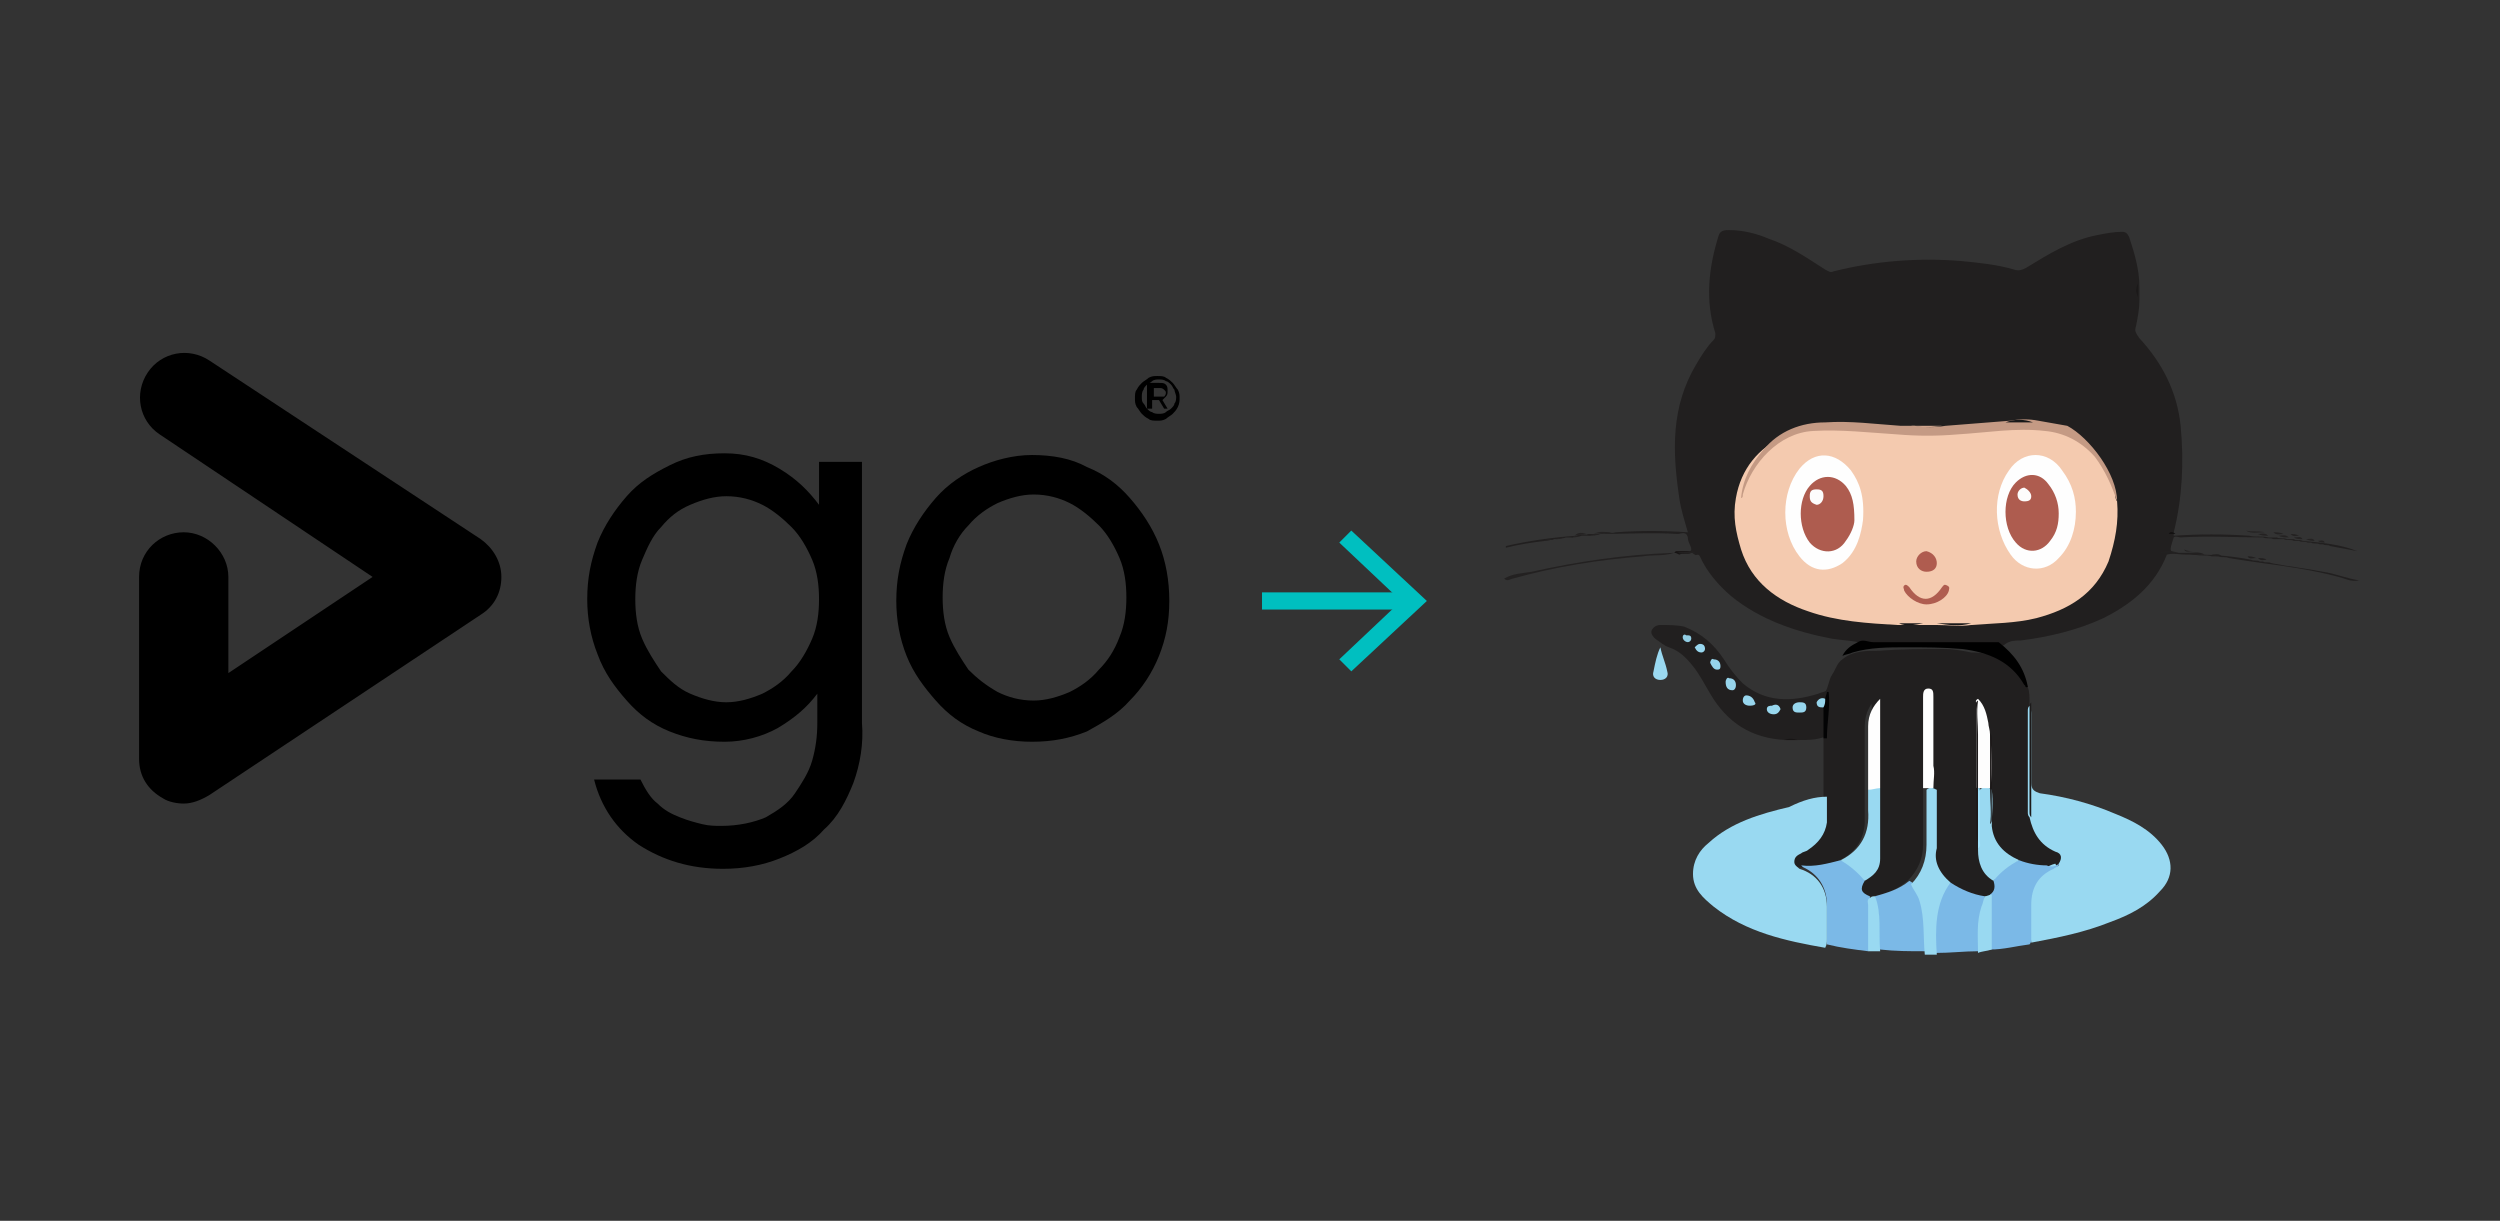 <?xml version="1.0" encoding="utf-8"?>
<!-- Generator: Adobe Illustrator 19.1.0, SVG Export Plug-In . SVG Version: 6.00 Build 0)  -->
<svg version="1.1" id="Layer_1" xmlns="http://www.w3.org/2000/svg" xmlns:xlink="http://www.w3.org/1999/xlink" x="0px" y="0px"
	 viewBox="0 0 145.6 71.1" style="enable-background:new 0 0 145.6 71.1;" xml:space="preserve">
<rect x="0" y="0" width="145.6" height="71.1" fill="#333333" stroke="none"/>
<style type="text/css">
	.st0{fill:none;stroke:#1C425C;stroke-width:3;stroke-linecap:round;stroke-linejoin:round;stroke-miterlimit:10;}
	.st1{fill:#F7A600;stroke:#1C425C;stroke-width:3;stroke-miterlimit:10;}
	.st2{fill:#00BFC0;stroke:#1C425C;stroke-width:3;stroke-miterlimit:10;}
	.st3{fill:#9534A0;stroke:#1C425C;stroke-width:3;stroke-miterlimit:10;}
	.st4{fill:#FFFFFF;}
	.st5{fill:none;stroke:#1C425C;stroke-width:2;stroke-linecap:round;stroke-linejoin:round;stroke-miterlimit:10;}
	.st6{fill:#1C425C;}
	.st7{fill:#9534A0;}
	.st8{fill:#FFFAD5;}
	.st9{fill:none;stroke:#1C425C;stroke-width:5.376;stroke-linecap:round;stroke-linejoin:round;stroke-miterlimit:10;}
	.st10{fill:none;stroke:#1C425C;stroke-linecap:round;stroke-linejoin:round;stroke-miterlimit:10;}
	.st11{fill:#DE572F;stroke:#1C425C;stroke-width:3;stroke-linejoin:round;stroke-miterlimit:10;}
	.st12{fill:#00BFC0;}
	.st13{fill:#F7A600;stroke:#1C425C;stroke-miterlimit:10;}
	.st14{clip-path:url(#SVGID_2_);fill:#F7A600;stroke:#1C425C;stroke-miterlimit:10;}
	.st15{fill:#00BFC0;stroke:#1C425C;stroke-width:2;stroke-miterlimit:10;}
	.st16{fill:#F7A600;stroke:#1C425C;stroke-width:2;stroke-miterlimit:10;}
	.st17{fill:#9534A0;stroke:#1C425C;stroke-width:2;stroke-miterlimit:10;}
	.st18{fill:#DB9E36;stroke:#1C425C;stroke-width:2;stroke-miterlimit:10;}
	.st19{fill:#DE572F;stroke:#1C425C;stroke-width:2;stroke-miterlimit:10;}
	.st20{fill:#FEFEFE;stroke:#1C425C;stroke-width:2;stroke-miterlimit:10;}
	.st21{fill:none;stroke:#9534A0;stroke-width:3;stroke-linejoin:round;}
	.st22{fill:none;stroke:#9534A0;stroke-width:3;stroke-linejoin:round;stroke-dasharray:7.908,7.908;}
	.st23{fill:none;stroke:#9534A0;stroke-width:3;stroke-linejoin:round;stroke-dasharray:7.069,7.069;}
	.st24{fill:none;stroke:#FF530D;stroke-width:3;stroke-linejoin:round;stroke-dasharray:7.069,7.069;}
	.st25{fill:none;}
	.st26{fill:#FF530D;}
	.st27{fill:#00A39F;stroke:#1C425C;stroke-width:3;stroke-miterlimit:10;}
	.st28{fill:none;stroke:#1C425C;stroke-width:3;stroke-linecap:round;stroke-linejoin:round;}
	.st29{fill:#F7A600;}
	.st30{fill:none;stroke:#9534A0;stroke-width:3.262;stroke-linejoin:round;stroke-miterlimit:10;stroke-dasharray:3.262,3.262;}
	.st31{fill:none;stroke:#A6D3EB;stroke-width:3.262;stroke-linejoin:round;}
	.st32{fill:none;stroke:#1C425C;stroke-width:3.262;stroke-linecap:round;stroke-linejoin:round;stroke-miterlimit:10;}
	.st33{fill:#00BFC0;stroke:#023550;stroke-width:4;stroke-miterlimit:10;}
	.st34{fill:none;stroke:#023550;stroke-width:5;stroke-linecap:round;stroke-miterlimit:10;}
	.st35{fill:#023550;}
	.st36{fill:none;stroke:#1C425C;stroke-width:1.348;stroke-linecap:round;stroke-linejoin:round;}
	.st37{fill:none;stroke:#1C425C;stroke-linecap:round;stroke-linejoin:round;}
	.st38{fill:#00BFC0;stroke:#1C425C;stroke-width:1.348;stroke-miterlimit:10;}
	.st39{fill:#F7A600;stroke:#1C425C;stroke-width:1.348;stroke-miterlimit:10;}
	.st40{fill:#9534A0;stroke:#1C425C;stroke-width:1.348;stroke-linejoin:round;stroke-miterlimit:10;}
	.st41{fill:#00BFC0;stroke:#1C425C;stroke-miterlimit:10;}
	.st42{fill:#9534A0;stroke:#1C425C;stroke-miterlimit:10;}
	.st43{fill:#00BFC0;stroke:#1C425C;stroke-width:0.321;stroke-linejoin:round;stroke-miterlimit:10;}
	.st44{fill:#9534A0;stroke:#1C425C;stroke-width:0.5;stroke-miterlimit:10;}
	.st45{fill:#F7A600;stroke:#1C425C;stroke-width:0.321;stroke-miterlimit:10;}
	.st46{fill:#211F1F;}
	.st47{fill:#99D9F1;}
	.st48{fill:#7BB9E7;}
	.st49{fill:#232121;}
	.st50{fill:#9AD9F1;}
	.st51{fill:#1C1A1A;}
	.st52{fill:#030304;}
	.st53{fill:#242222;}
	.st54{fill:#222020;}
	.st55{fill:#171414;}
	.st56{fill:#171515;}
	.st57{fill:#181616;}
	.st58{fill:#131111;}
	.st59{fill:#F4CAAF;}
	.st60{fill:#C49A84;}
	.st61{fill:#181718;}
	.st62{fill:#D1A58D;}
	.st63{fill:#181819;}
	.st64{fill:#171718;}
	.st65{fill:#FDFDFD;}
	.st66{fill:#FEFEFE;}
	.st67{fill:#1D1A1A;}
	.st68{fill:#1B1818;}
	.st69{fill:#A1E4FE;}
	.st70{fill:#97D6ED;}
	.st71{fill:#96D4EB;}
	.st72{fill:#97D5ED;}
	.st73{fill:#98D7EE;}
	.st74{fill:#98D7EF;}
	.st75{fill:#91CDE3;}
	.st76{fill:#AF5D50;}
	.st77{fill:#AF5C4F;}
	.st78{fill:#AE5C4F;}
	.st79{fill:#FDFCFC;}
	.st80{fill:none;stroke:#00BFC0;stroke-miterlimit:10;}
	.st81{fill:#9534A0;stroke:#1C425C;stroke-width:0.43;stroke-linejoin:round;stroke-miterlimit:10;}
	.st82{fill:#00BFC0;stroke:#1C425C;stroke-width:1.339;stroke-miterlimit:10;}
	.st83{fill:#9534A0;stroke:#1C425C;stroke-width:0.407;stroke-miterlimit:10;}
	.st84{fill:#F7A600;stroke:#1C425C;stroke-width:0.407;stroke-miterlimit:10;}
	.st85{fill:#00BFC0;stroke:#1C425C;stroke-width:0.407;stroke-linejoin:round;stroke-miterlimit:10;}
	.st86{fill:#00BFC0;stroke:#1C425C;stroke-width:0.714;stroke-miterlimit:10;}
	.st87{fill:#9534A0;stroke:#1C425C;stroke-width:0.714;stroke-linejoin:round;stroke-miterlimit:10;}
	.st88{fill:#FFFFFF;stroke:#1C425C;stroke-width:0.383;stroke-miterlimit:10;}
	.st89{fill:#9534A0;stroke:#1C425C;stroke-width:1.284;stroke-linejoin:round;stroke-miterlimit:10;}
	.st90{fill:#010101;}
	.st91{fill:#020202;}
	.st92{fill:#F2F2F2;stroke:#1C425C;stroke-width:1.909;stroke-linejoin:round;stroke-miterlimit:10;}
	.st93{fill:#F2F2F2;stroke:#023550;stroke-width:2;stroke-miterlimit:10;}
	.st94{fill:none;stroke:#028A9E;stroke-width:2.185;stroke-linecap:round;stroke-miterlimit:10;}
	.st95{fill:#028A9E;}
	.st96{fill:none;stroke:#046D70;stroke-width:2.185;stroke-linecap:round;stroke-miterlimit:10;}
	.st97{fill:#046D70;}
	.st98{fill:none;stroke:#04BFBF;stroke-width:2.185;stroke-linecap:round;stroke-miterlimit:10;}
	.st99{fill:#04BFBF;}
	.st100{fill:#66A6BC;stroke:#023550;stroke-width:1.008;stroke-linecap:round;stroke-linejoin:round;stroke-miterlimit:10;}
	.st101{fill:#9FE5F7;stroke:#023550;stroke-width:1.008;stroke-linecap:round;stroke-linejoin:round;stroke-miterlimit:10;}
	.st102{fill:#75BCDA;stroke:#023550;stroke-width:1.008;stroke-linecap:round;stroke-linejoin:round;stroke-miterlimit:10;}
	.st103{fill:#F2F2F2;stroke:#023550;stroke-width:1.008;stroke-linecap:round;stroke-linejoin:round;stroke-miterlimit:10;}
	.st104{fill:#9534A0;stroke:#1C425C;stroke-width:2;stroke-linejoin:round;stroke-miterlimit:10;}
	.st105{fill:none;stroke:#1C425C;stroke-width:1.909;stroke-linejoin:round;stroke-miterlimit:10;stroke-dasharray:5,5,5,5,5,5;}
	.st106{fill:#BABABA;}
	.st107{fill:none;stroke:#1C425C;stroke-width:2;stroke-miterlimit:10;}
	.st108{fill:#FFFFFF;stroke:#1C425C;stroke-width:2;stroke-linejoin:round;stroke-miterlimit:10;}
	.st109{fill:none;stroke:#1C425C;stroke-width:2;stroke-linejoin:round;}
	.st110{clip-path:url(#SVGID_4_);fill:#DB9E36;stroke:#1C425C;stroke-width:2;stroke-miterlimit:10;}
	.st111{fill:#DE572F;stroke:#1C425C;stroke-width:0.5;stroke-miterlimit:10;}
	.st112{fill:#439F83;stroke:#1C425C;stroke-width:0.5;stroke-miterlimit:10;}
	.st113{fill:#DB9E36;stroke:#1C425C;stroke-width:0.5;stroke-miterlimit:10;}
	.st114{fill:#439F83;stroke:#1C425C;stroke-width:1.339;stroke-miterlimit:10;}
	.st115{fill:#DE572F;stroke:#1C425C;stroke-width:0.321;stroke-linejoin:round;stroke-miterlimit:10;}
	.st116{fill:#439F83;stroke:#1C425C;stroke-width:0.321;stroke-miterlimit:10;}
</style>
<g id="y06fNW.tif">
	<g>
		<path class="st46" d="M98.4,32.1c0,0,0.1,0,0.1-0.1c0-0.2-0.2-0.4-0.2-0.7c-0.1-0.4-0.4-0.2-0.6-0.2c-1.5-0.1-3,0-4.5,0
			c-0.2,0.1-0.4,0-0.6,0.1c-0.2,0-0.3,0-0.5,0c-0.2,0.1-0.4,0-0.5,0.1c-0.1,0-0.3,0-0.4,0c-0.2,0.1-0.4,0-0.5,0.1
			c-0.1,0-0.2,0-0.2,0c-0.1,0.1-0.3,0-0.5,0.1c-0.8,0.1-1.5,0.2-2.3,0.4c0,0,0-0.1,0-0.1c1.3-0.3,2.7-0.5,4.1-0.6
			c0.2-0.1,0.5,0,0.7-0.1c0.2,0,0.3,0,0.5,0c0.4-0.1,0.7,0,1.1-0.1c1.4-0.1,2.8-0.1,4.2,0c-0.2-0.7-0.4-1.3-0.5-2
			c-0.4-2.7-0.5-5.3,1-7.8c0.3-0.5,0.6-1,1-1.4c0.1-0.1,0.1-0.2,0.1-0.4c-0.6-1.9-0.4-3.8,0.2-5.7c0.1-0.3,0.4-0.3,0.6-0.3
			c0.8,0,1.6,0.2,2.3,0.5c1.2,0.4,2.2,1.1,3.3,1.8c0.2,0.1,0.3,0.2,0.5,0.1c2.4-0.6,4.9-0.8,7.4-0.6c1,0.1,2.1,0.2,3.1,0.5
			c0.3,0.1,0.5,0,0.7-0.1c1.3-0.8,2.6-1.6,4.1-1.9c0.5-0.1,1-0.2,1.5-0.2c0.2,0,0.3,0.1,0.4,0.3c0.3,0.9,0.6,1.9,0.6,2.9
			c0,0.3,0,0.5,0,0.8c0,0.5-0.1,1-0.2,1.5c-0.1,0.3,0,0.4,0.2,0.7c1.3,1.4,2.2,3.1,2.4,5.1c0.2,2.1,0.1,4.2-0.4,6.2c0,0,0,0.1,0,0.2
			c1.5-0.1,2.9-0.1,4.4,0c0.4,0.1,0.8,0,1.1,0.1c0.2,0,0.3,0,0.5,0c0.2,0.1,0.4,0,0.6,0.1c0.1,0,0.3,0,0.4,0c0.1,0.1,0.3,0,0.5,0.1
			c1.1,0.1,2.2,0.2,3.2,0.6c-0.5-0.1-1.1-0.2-1.6-0.3c-0.1-0.1-0.3,0-0.4-0.1c-0.1,0-0.1,0-0.2,0c-0.2-0.1-0.4,0-0.5-0.1
			c-0.1,0-0.2,0-0.2,0c-0.2-0.1-0.4,0-0.5-0.1c-0.1,0-0.2,0-0.3,0c-0.2-0.1-0.4,0-0.6-0.1c-0.2,0-0.4,0-0.6,0
			c-0.2-0.1-0.4,0-0.6-0.1c-1.6,0-3.2-0.1-4.8,0c-0.1,0-0.3-0.1-0.4,0c-0.3,0.9-0.3,0.9,0.6,0.9c0.1,0,0.2,0,0.3,0
			c0.2,0.1,0.4,0,0.5,0.1c1,0,2.1,0.1,3.1,0.3c0.2,0.1,0.4,0,0.5,0.1c0.1,0,0.1,0,0.2,0c0.1,0.1,0.3,0,0.5,0.1c1,0.2,2,0.3,3,0.5
			c0.7,0.1,1.4,0.4,2.1,0.5c-0.5,0.1-0.8-0.1-1.2-0.2c-1.5-0.4-2.9-0.6-4.4-0.8c-0.7-0.1-1.4-0.2-2-0.3c-0.2-0.1-0.4,0-0.6-0.1
			c-0.1,0-0.3,0-0.4,0c-0.3-0.1-0.6,0-1-0.1c-0.2,0-0.3,0-0.5,0c-0.4,0-0.7-0.1-1.1,0c-0.7,1.8-2.1,2.9-3.7,3.7
			c-1.5,0.7-3.2,1.1-4.8,1.3c-0.3,0-0.6,0-0.9,0.2c-0.2,0.2-0.4,0.1-0.7,0.1c-2.2,0-4.4,0-6.6,0c-0.3,0-0.6,0-0.9-0.1
			c-0.6-0.2-1.3-0.2-1.9-0.3c-2.1-0.4-4.2-1.1-5.9-2.5c-0.7-0.6-1.4-1.4-1.8-2.3c-0.1-0.2-0.2,0-0.3-0.1
			C98.4,32.1,98.4,32.1,98.4,32.1C98.4,32.1,98.4,32.1,98.4,32.1z"/>
		<path class="st46" d="M118.1,40c0.1,0.3,0.1,0.6,0.1,0.9c0,1.8,0,3.6,0,5.4c0,0.4,0,0.8,0.1,1.2c0.1,0.2,0.1,0.4,0.2,0.6
			c0.2,0.6,0.5,1.1,1.1,1.3c0.2,0.1,0.3,0.2,0.4,0.3c0.2,0.3,0.2,0.5-0.1,0.8c-0.7,0.3-1.4,0-2.1-0.1c-0.1,0-0.2-0.1-0.3-0.1
			c-0.8-0.4-1.4-0.9-1.6-1.8c0-0.2-0.1-0.3,0-0.5c0-1.7,0-3.4,0-5.1c-0.2-0.5-0.1-1.1-0.4-1.5c-0.1-0.1-0.1-0.3-0.3-0.3
			c0,2.5,0,5,0,7.5c0,0.1,0,0.2,0,0.2c0.1,0.2,0,0.4,0,0.6c0,0.7,0.2,1.4,0.9,1.8c0.2,0.5,0.2,0.6-0.2,0.9c-0.1,0.1-0.3,0.1-0.5,0.1
			c-0.8-0.1-1.5-0.4-2.1-0.9c-0.7-0.6-0.9-1.3-0.9-2.2c0-1.1,0-2.3,0-3.4c0-1.6,0-3.3,0-4.9c0-0.2,0.1-0.6-0.2-0.6
			c-0.2,0-0.2,0.4-0.2,0.6c0,1.6,0,3.3,0,4.9c0,1.2,0,2.3,0,3.5c0,0.8-0.3,1.5-0.9,2.1c-0.6,0.5-1.3,0.8-2.1,0.9c-0.1,0-0.2,0-0.4,0
			c-0.6-0.2-0.6-0.5-0.3-1.1c0.6-0.4,0.8-1,0.8-1.8c0-1.2,0-2.3,0-3.5c0-1.6,0-3.2-0.1-4.8c-0.3,0.4-0.4,0.9-0.4,1.4
			c0,1,0,1.9,0,2.9c0,0.2,0,0.4,0,0.6c0,0.7,0,1.4,0,2.1c-0.1,1.1-0.7,1.8-1.7,2.2c-0.7,0.3-1.5,0.4-2.3,0.3
			c-0.2-0.1-0.4-0.2-0.4-0.4c0-0.3,0.2-0.4,0.4-0.6c0.1-0.1,0.2-0.1,0.3-0.1c0.9-0.4,1.3-1.1,1.2-2c0-0.3-0.1-0.7,0.1-1
			c0-1.2,0-2.3,0-3.5c-0.2-0.4-0.1-0.7-0.1-1.1c0-0.5,0-1,0.2-1.5c0.2-0.3,0.2-0.7,0.4-1c0.2-0.3,0.3-0.7,0.6-0.9
			c0.6-0.5,1.4-0.5,2.1-0.5c1.3-0.1,2.5-0.1,3.8-0.1c0.6,0,1.1,0.1,1.6,0.2C116.4,38,117.5,38.7,118.1,40z"/>
		<path class="st47" d="M119.9,50.3c0.2-0.3,0.2-0.6-0.2-0.7c-0.9-0.4-1.3-1.1-1.5-2c-0.1-0.1-0.1-0.2-0.1-0.3c0-2,0-3.9,0-5.9
			c0-0.1,0-0.2,0.1-0.3c0.1,0.2,0.1,0.4,0.1,0.5c0,1.3,0,2.7,0,4c0,0.4,0.2,0.5,0.5,0.6c1.5,0.2,3,0.6,4.4,1.2c1,0.4,2,0.9,2.7,1.8
			c0.7,0.9,0.7,1.9-0.1,2.7c-0.8,0.9-1.8,1.4-2.9,1.8c-1.5,0.6-3,0.9-4.6,1.2c-0.1-1-0.1-1.9,0-2.9c0.1-0.8,0.6-1.5,1.4-1.7
			C119.8,50.5,119.9,50.5,119.9,50.3z"/>
		<path class="st47" d="M106.4,46.4c0,0.5,0,1,0,1.5c-0.1,0.7-0.5,1.2-1.1,1.6c-0.1,0.1-0.3,0.1-0.4,0.2c-0.2,0.1-0.4,0.2-0.4,0.5
			c0,0.2,0.2,0.3,0.3,0.4c1,0.3,1.6,1.1,1.6,2.2c0,0.6,0,1.3,0,1.9c0,0.2,0,0.3-0.1,0.5c-2.3-0.4-4.6-0.9-6.5-2.4
			c-0.6-0.5-1.2-1-1.2-1.9c0-0.8,0.4-1.4,0.9-1.8c1.3-1.2,3-1.7,4.7-2.1C105,46.6,105.7,46.4,106.4,46.4z"/>
		<path class="st46" d="M106.3,42.9c-0.5,0.2-1,0.2-1.5,0.2c-0.3,0-0.5,0-0.8,0c-2-0.1-3.4-1-4.4-2.7c-0.3-0.5-0.6-1.1-1-1.6
			c-0.4-0.5-0.8-0.9-1.4-1.1c-0.3-0.1-0.5-0.3-0.8-0.5c-0.1-0.1-0.3-0.3-0.2-0.5c0.1-0.2,0.3-0.3,0.5-0.3c0.5,0,1,0,1.4,0.1
			c1,0.4,1.7,1,2.3,1.9c0.3,0.5,0.7,1,1.1,1.4c1.3,1.1,2.8,1.1,4.4,0.6c0.2-0.1,0.4-0.1,0.5-0.2c0.1,0.1,0,0.3,0,0.4
			c-0.3,0.2-0.3,0.2,0,0.7C106.3,41.8,106.4,42.4,106.3,42.9z"/>
		<path class="st48" d="M119.9,50.3c0,0.2-0.2,0.2-0.3,0.3c-0.9,0.4-1.3,1.1-1.3,2.1c0,0.6,0,1.3,0,1.9c0,0.2,0,0.3-0.1,0.4
			c-0.8,0.1-1.5,0.3-2.3,0.3c-0.1-0.1-0.1-0.3-0.1-0.4c0-0.8,0-1.6,0-2.4c0-0.2,0-0.3,0.1-0.4c0.3-0.2,0.3-0.5,0.2-0.8
			c0.3-0.6,0.8-1,1.5-1.2c0.5,0.2,1.1,0.3,1.6,0.3C119.4,50.5,119.7,50.5,119.9,50.3z"/>
		<path class="st48" d="M106.4,55c0-0.8,0-1.5,0-2.3c0-1-0.5-1.8-1.4-2.2c0,0-0.1-0.1-0.1-0.1c0.8,0.1,1.5-0.1,2.3-0.3
			c0.7,0.2,1.2,0.5,1.4,1.2c-0.3,0.5-0.2,0.7,0.3,0.9c0.1,1,0,1.9,0,2.9c0,0.1,0,0.2-0.1,0.3C108,55.3,107.2,55.2,106.4,55z"/>
		<path class="st48" d="M109.2,52.2c0.7-0.2,1.4-0.4,2-0.9c0.2,0.1,0.3,0.2,0.4,0.4c0.3,0.6,0.6,1.2,0.5,1.9c0,0.4,0.1,0.9,0.1,1.3
			c0,0.2,0,0.4-0.1,0.5c-0.9,0-1.7,0-2.6-0.1c-0.1-0.1-0.1-0.3-0.1-0.5c0-0.8,0.1-1.6-0.2-2.4C109.2,52.4,109.2,52.3,109.2,52.2z"/>
		<path class="st48" d="M113.6,51.4c0.6,0.4,1.3,0.7,2,0.8c-0.1,1-0.2,2-0.3,3.1c0,0.1,0,0.1-0.1,0.1c-0.8,0-1.6,0.1-2.5,0.1
			c-0.2-0.4-0.1-0.9-0.1-1.4c0-0.8,0.1-1.7,0.6-2.4C113.3,51.6,113.4,51.5,113.6,51.4z"/>
		<path class="st47" d="M113.6,51.4c-0.9,1.2-0.9,2.7-0.8,4.2c-0.2,0-0.5,0-0.7,0c-0.1-1,0-2.1-0.3-3.1c-0.1-0.4-0.4-0.7-0.5-1
			c0.6-0.6,0.9-1.4,0.9-2.3c0-1.1,0-2.2,0-3.2c0.2-0.2,0.4-0.1,0.6,0c0,1.1,0,2.2,0,3.4C112.6,50.1,112.9,50.8,113.6,51.4z"/>
		<path d="M118.1,40c-0.2,0.1-0.1-0.1-0.2-0.1c-0.8-1.4-2.1-1.9-3.6-2.1c-1.1-0.1-2.2-0.1-3.3-0.1c-1,0-2.1,0-3.1,0.3
			c-0.2,0.1-0.4,0.1-0.6,0.2c0.2-0.4,0.5-0.6,0.9-0.8c0.3-0.2,0.6,0,0.9,0c2.4,0,4.8,0,7.2,0c0,0,0.1,0,0.1,0
			C117.3,38.1,117.9,38.9,118.1,40z"/>
		<path class="st47" d="M115.2,55.5c0-0.9-0.1-1.8,0.2-2.7c0.1-0.2,0.1-0.4,0.2-0.6c0.1,0,0.3-0.1,0.4-0.1c0,1.1,0,2.2,0,3.2
			C115.7,55.4,115.4,55.4,115.2,55.5z"/>
		<path class="st47" d="M109.2,52.2c0.4,1,0.2,2.1,0.3,3.2c-0.2,0-0.5,0-0.7,0c0-0.9,0-1.8,0-2.7c0-0.1-0.1-0.3,0.1-0.4
			C109,52.2,109.1,52.2,109.2,52.2z"/>
		<path class="st49" d="M97.5,32.2c-0.6,0.2-1.2,0.1-1.8,0.2c-2.6,0.2-5.1,0.6-7.6,1.3c-0.1,0-0.3,0.2-0.5,0c0.5-0.3,1-0.3,1.6-0.4
			c2.7-0.6,5.4-1,8.2-1.1c0,0,0.1,0,0.1,0C97.6,32.2,97.5,32.2,97.5,32.2z"/>
		<path class="st50" d="M96.7,37.7c0.1,0.5,0.3,0.9,0.4,1.4c0.1,0.3-0.1,0.5-0.4,0.5c-0.3,0-0.5-0.2-0.4-0.5
			C96.4,38.6,96.5,38.1,96.7,37.7C96.7,37.7,96.7,37.7,96.7,37.7z"/>
		<path class="st51" d="M118.3,41.2c0,1.9,0,3.8,0,5.7c0,0.2,0,0.5,0,0.7c-0.1-0.1-0.1-0.2-0.1-0.3c0-2,0-4,0-6.1
			c0-0.1,0-0.2,0.1-0.3C118.3,41,118.3,41.1,118.3,41.2z"/>
		<path class="st52" d="M106.3,40.7c0-0.1,0.1-0.3,0.1-0.4c0,0,0,0,0.1,0c0.1,0.9-0.1,1.8-0.1,2.7c-0.1,0-0.1,0-0.2,0
			c0-0.6,0-1.1,0-1.7C106.1,41,106.2,40.8,106.3,40.7z"/>
		<path class="st53" d="M131.9,31c-0.4,0-0.8,0.1-1.1-0.1C131.2,31,131.5,30.9,131.9,31z"/>
		<path class="st54" d="M125.8,32.2c0.4-0.2,0.7-0.1,1.1,0C126.6,32.2,126.2,32.2,125.8,32.2z"/>
		<path class="st55" d="M97.5,32.2c0,0,0.1-0.1,0.1-0.1c0.3,0,0.6,0,0.9,0c0,0,0,0.1,0,0.1c-0.2,0.1-0.5,0-0.7,0.1
			C97.6,32.2,97.6,32.2,97.5,32.2z"/>
		<path class="st53" d="M93.9,31c-0.3,0.1-0.7,0-1.1,0.1C93.2,30.9,93.5,31,93.9,31z"/>
		<path class="st49" d="M97.7,32.2c0.2-0.1,0.5,0,0.7-0.1c0.1,0,0.3,0,0.3,0.1C98.4,32.2,98.1,32.3,97.7,32.2z"/>
		<path class="st54" d="M127.4,32.2c0.3,0,0.7-0.1,1,0.1C128.1,32.3,127.7,32.4,127.4,32.2z"/>
		<path class="st56" d="M103.9,43.1c0.3-0.1,0.5-0.1,0.8,0C104.5,43.1,104.2,43.1,103.9,43.1z"/>
		<path class="st57" d="M124.5,17.3c-0.1-0.3-0.1-0.5,0-0.8C124.5,16.8,124.5,17.1,124.5,17.3z"/>
		<path class="st53" d="M92.4,31.1c-0.2,0.1-0.5,0-0.7,0.1C91.9,31,92.1,31,92.4,31.1z"/>
		<path class="st53" d="M131.5,31.1c0.2,0,0.4-0.1,0.6,0.1C131.9,31.2,131.7,31.2,131.5,31.1z"/>
		<path class="st53" d="M92.5,31.2c0.2-0.1,0.4-0.1,0.6-0.1C93,31.2,92.8,31.2,92.5,31.2z"/>
		<path class="st53" d="M133,31.1c-0.2,0-0.4,0.1-0.6-0.1C132.6,31,132.8,31,133,31.1z"/>
		<path class="st54" d="M128.8,32.3c0.2,0,0.4-0.1,0.6,0.1C129.2,32.4,129,32.4,128.8,32.3z"/>
		<path class="st53" d="M91.5,31.3c0.2-0.1,0.4-0.1,0.5-0.1C91.9,31.3,91.7,31.3,91.5,31.3z"/>
		<path class="st53" d="M132.7,31.2c0.2,0,0.4-0.1,0.6,0.1C133.1,31.3,132.9,31.3,132.7,31.2z"/>
		<path class="st53" d="M90.6,31.4c0.2-0.1,0.4-0.1,0.5-0.1C90.9,31.4,90.8,31.4,90.6,31.4z"/>
		<path class="st54" d="M127.7,32.1c-0.2,0-0.4,0.1-0.5-0.1C127.4,32.1,127.6,32.1,127.7,32.1z"/>
		<path class="st53" d="M133.6,31.3c0.2,0,0.4-0.1,0.5,0.1C133.9,31.4,133.7,31.4,133.6,31.3z"/>
		<path class="st53" d="M134.3,31.4c0.2,0,0.4-0.1,0.5,0.1C134.7,31.5,134.5,31.5,134.3,31.4z"/>
		<path class="st54" d="M131.4,32.5c-0.2,0-0.4,0.1-0.5-0.1C131,32.4,131.2,32.4,131.4,32.5z"/>
		<path class="st53" d="M135,31.5c0.1,0,0.3-0.1,0.4,0.1C135.3,31.6,135.1,31.6,135,31.5z"/>
		<path class="st54" d="M132,32.6c-0.2,0-0.3,0.1-0.5-0.1C131.7,32.5,131.9,32.5,132,32.6z"/>
		<path class="st53" d="M89.9,31.5c0.1-0.1,0.3-0.1,0.5-0.1C90.2,31.5,90.1,31.5,89.9,31.5z"/>
		<path class="st58" d="M126.3,31.1c0.1-0.2,0.3-0.1,0.4,0C126.5,31.1,126.4,31.1,126.3,31.1z"/>
		<path class="st53" d="M133.9,31.2c-0.2,0-0.3,0.1-0.5-0.1C133.6,31.1,133.7,31.1,133.9,31.2z"/>
		<path class="st59" d="M123.3,29.2c0.1,1.2-0.1,2.3-0.5,3.5c-0.8,1.9-2.3,2.8-4.2,3.3c-1.2,0.3-2.5,0.3-3.8,0.4c-0.7,0.1-1.3,0-2,0
			c-0.3,0-0.6,0-0.9,0c-0.5,0-0.9,0-1.4,0c-1.7-0.1-3.5-0.2-5.2-0.8c-1.8-0.6-3.3-1.7-3.9-3.6c-0.3-1-0.5-1.9-0.3-3
			c0.3-1.7,1.3-2.9,2.8-3.6c0.5-0.2,1-0.4,1.5-0.4c1.3-0.1,2.5,0,3.8,0.1c1.6,0.2,3.3,0.2,4.9,0.1c1.3-0.1,2.5-0.2,3.8-0.3
			c2.7,0,4.5,1.2,5.3,3.9C123.2,28.9,123.2,29.1,123.3,29.2z"/>
		<path class="st60" d="M123.3,29.2c-0.3-0.9-0.7-1.8-1.3-2.6c-0.8-0.9-1.8-1.4-2.9-1.5c-1.7-0.2-3.4,0.1-5.1,0.2
			c-1.2,0.1-2.3,0.1-3.5,0c-1.6-0.1-3.3-0.3-4.9-0.2c-2,0.1-3.6,1.9-4.1,3.7c0,0.1,0,0.2-0.1,0.2c0.1-1.1,0.6-2,1.3-2.8
			c0.9-1.1,2.2-1.6,3.6-1.6c1.5-0.1,2.9,0.1,4.4,0.2c0.3,0,0.5,0,0.8,0c0.6,0.1,1.2,0.1,1.8,0c1.3-0.1,2.5-0.2,3.8-0.3
			c0.5-0.1,1.1-0.1,1.6,0c0.6,0.1,1.1,0.2,1.7,0.3C121.7,25.5,123.3,27.6,123.3,29.2z"/>
		<path class="st61" d="M112.8,36.3c0.7,0,1.3,0,2,0C114.1,36.5,113.5,36.4,112.8,36.3z"/>
		<path class="st62" d="M113.1,24.8c-0.6,0.1-1.2,0.1-1.8,0C111.9,24.8,112.5,24.8,113.1,24.8z"/>
		<path class="st63" d="M118.4,24.6c-0.5,0-1.1,0-1.6,0C117.3,24.4,117.9,24.4,118.4,24.6z"/>
		<path class="st64" d="M110.6,36.3c0.5,0,0.9,0,1.4,0C111.5,36.4,111,36.5,110.6,36.3z"/>
		<path class="st47" d="M108.6,51.3c-0.4-0.5-0.9-0.9-1.4-1.2c1.2-0.6,1.7-1.6,1.6-2.9c0-0.4,0-0.8,0-1.2c0.2-0.2,0.4-0.2,0.7-0.1
			c0,1.4,0,2.8,0,4.1C109.5,50.7,109.1,51,108.6,51.3z"/>
		<path class="st47" d="M117.6,50.1c-0.6,0.3-1.1,0.7-1.5,1.2c-0.7-0.4-0.9-1.1-0.9-1.8c0-1,0-2,0-3c0-0.2,0-0.4,0.1-0.5
			c0.2-0.2,0.5-0.2,0.7,0c0.1,0.7,0,1.4,0,2.1C116.1,49.1,116.7,49.7,117.6,50.1z"/>
		<path class="st65" d="M115.9,45.9c-0.2,0-0.4,0-0.7,0c-0.1,0-0.1,0-0.1-0.1c0-1.6,0-3.2,0-4.8c0-0.1-0.1-0.2,0.1-0.3
			c0.4,0.4,0.5,0.9,0.6,1.4c0,0.2,0.1,0.4,0.1,0.7C116,43.8,116.1,44.9,115.9,45.9z"/>
		<path class="st66" d="M112.6,45.9c-0.2,0-0.4,0-0.6,0c0-1.8,0-3.5,0-5.3c0-0.2,0-0.5,0.3-0.5c0.3,0,0.3,0.2,0.3,0.5
			c0,1.3,0,2.7,0,4C112.7,45,112.6,45.4,112.6,45.9z"/>
		<path class="st66" d="M109.5,45.9c-0.2,0-0.5,0.1-0.7,0.1c0-1.2,0-2.5,0-3.7c0-0.7,0.3-1.2,0.7-1.6
			C109.5,42.5,109.5,44.2,109.5,45.9z"/>
		<path class="st67" d="M115.2,40.8c-0.1,0.7,0,1.3,0,2c0,1.1,0,2.1,0,3.2c0,1,0.1,2,0,3c-0.1-0.1-0.1-0.3-0.1-0.4
			c0-2.4,0-4.8,0-7.3C115.1,41.1,115,40.9,115.2,40.8z"/>
		<path class="st68" d="M115.9,45.9c0-1.1,0-2.1,0-3.2c0.1,0.1,0.1,0.2,0.1,0.3c0,1.6,0,3.1,0,4.7c0,0.1,0,0.2-0.1,0.3
			C116,47.4,115.9,46.7,115.9,45.9z"/>
		<path class="st69" d="M115.2,48.9c0-1,0-2,0-3c0,0,0,0,0.1,0c0,1,0,2.1,0,3.1c0,0.1,0.1,0.3-0.1,0.4
			C115.2,49.3,115.2,49.1,115.2,48.9z"/>
		<path class="st70" d="M104.8,41.5c-0.2,0-0.4,0-0.4-0.3c0-0.2,0.2-0.3,0.4-0.3c0.2,0,0.4,0,0.4,0.3
			C105.2,41.5,105,41.5,104.8,41.5z"/>
		<path class="st71" d="M101.1,39.9c0,0.2-0.1,0.3-0.2,0.3c-0.3,0-0.4-0.2-0.4-0.5c0-0.1,0.1-0.3,0.2-0.2
			C101,39.5,101.1,39.7,101.1,39.9z"/>
		<path class="st72" d="M101.9,41.1c-0.2,0-0.4-0.1-0.4-0.3c0-0.2,0.1-0.3,0.2-0.3c0.2,0,0.4,0.1,0.5,0.4
			C102.3,41,102.2,41.1,101.9,41.1z"/>
		<path class="st73" d="M103.7,41.3c-0.1,0.2-0.2,0.3-0.4,0.3c-0.2,0-0.4-0.1-0.4-0.3c0-0.2,0.2-0.2,0.3-0.2
			C103.4,41,103.6,41,103.7,41.3z"/>
		<path class="st71" d="M100.2,38.8c0,0.2-0.1,0.2-0.2,0.2c-0.2,0-0.3-0.2-0.4-0.4c0-0.1,0.1-0.3,0.2-0.2
			C100.1,38.4,100.2,38.6,100.2,38.8z"/>
		<path class="st74" d="M99,37.5c0.2,0,0.3,0.1,0.3,0.3c0,0.1-0.1,0.2-0.2,0.2c-0.2,0-0.3-0.1-0.4-0.3C98.8,37.6,98.9,37.5,99,37.5z
			"/>
		<path class="st71" d="M106.3,40.7c0,0.2,0,0.3-0.1,0.5c-0.2,0-0.4,0-0.4-0.3C105.9,40.7,106.1,40.6,106.3,40.7z"/>
		<path class="st75" d="M98.5,37.2c0,0.1-0.1,0.2-0.2,0.2c-0.1,0-0.3-0.1-0.3-0.3c0-0.1,0.1-0.2,0.2-0.1C98.4,37,98.5,37,98.5,37.2z
			"/>
		<path class="st66" d="M108.5,30.3c-0.1,0.7-0.3,1.8-1.2,2.5c-0.9,0.6-1.8,0.5-2.5-0.4c-1.1-1.4-1.1-3.7,0-5.1c0.9-1.1,2.1-1,3,0.1
			C108.3,28.1,108.6,28.9,108.5,30.3z"/>
		<path class="st66" d="M120.9,29.8c0,1-0.3,2-1,2.7c-0.8,0.9-2.1,0.8-2.8-0.2c-1-1.4-1.1-3.5-0.1-4.9c0.8-1.2,2.3-1.2,3.1,0
			C120.7,28.2,120.9,29,120.9,29.8z"/>
		<path class="st76" d="M112.2,35.2c-0.5,0-1.1-0.4-1.3-0.8c0-0.1-0.1-0.2,0-0.3c0.1-0.1,0.2,0,0.3,0.1c0.6,0.9,1.3,0.9,1.9,0
			c0.1-0.1,0.1-0.2,0.3-0.1c0.2,0.1,0.1,0.2,0.1,0.3C113.4,34.8,112.8,35.2,112.2,35.2z"/>
		<path class="st77" d="M112.8,32.8c0,0.3-0.2,0.5-0.6,0.5c-0.3,0-0.6-0.2-0.6-0.6c0-0.3,0.3-0.6,0.6-0.6
			C112.6,32.2,112.8,32.5,112.8,32.8z"/>
		<path class="st78" d="M108,30.3c0,0.3-0.2,0.8-0.5,1.2c-0.5,0.8-1.5,0.8-2.1,0.1c-0.7-0.9-0.7-2.5,0-3.3c0.6-0.7,1.5-0.7,2.1,0
			C107.9,28.8,108,29.4,108,30.3z"/>
		<path class="st78" d="M119.9,29.9c0,0.6-0.1,1.1-0.5,1.6c-0.5,0.7-1.4,0.8-2,0.1c-0.8-0.9-0.8-2.7,0-3.5c0.6-0.6,1.4-0.6,1.9,0.1
			C119.7,28.7,119.9,29.3,119.9,29.9z"/>
		<path class="st79" d="M105.4,28.9c0-0.3,0.1-0.4,0.4-0.4c0.3,0,0.4,0.1,0.4,0.4c0,0.3-0.2,0.5-0.4,0.5
			C105.5,29.3,105.4,29.2,105.4,28.9z"/>
		<path class="st79" d="M118.3,28.9c0,0.2-0.1,0.3-0.4,0.3c-0.2,0-0.4-0.1-0.4-0.4c0-0.2,0.2-0.4,0.4-0.4
			C118.1,28.5,118.3,28.7,118.3,28.9z"/>
	</g>
</g>
<g>
	<g>
		<path d="M49.7,45.6c-0.4,1-0.9,2-1.7,2.7c-0.7,0.8-1.6,1.3-2.6,1.7c-1,0.4-2.1,0.6-3.3,0.6c-1.9,0-3.5-0.5-4.9-1.4
			c-1.3-0.9-2.2-2.2-2.6-3.8h2.7c0.3,0.6,0.6,1.1,1,1.4c0.4,0.4,0.8,0.6,1.3,0.8c0.5,0.2,0.9,0.3,1.3,0.4c0.4,0.1,0.8,0.1,1.1,0.1
			c1,0,1.9-0.2,2.6-0.5c0.7-0.4,1.3-0.8,1.7-1.4c0.4-0.6,0.8-1.2,1-1.9c0.2-0.7,0.3-1.4,0.3-2.2v-1.7c-0.6,0.8-1.3,1.4-2.3,2
			c-0.9,0.5-2,0.8-3.1,0.8c-1.2,0-2.2-0.2-3.2-0.6c-1-0.4-1.8-1-2.5-1.8c-0.7-0.8-1.3-1.6-1.7-2.7c-0.4-1-0.6-2.1-0.6-3.2
			c0-1.2,0.2-2.2,0.6-3.3c0.4-1,1-1.9,1.7-2.7c0.7-0.8,1.5-1.3,2.5-1.8s2-0.7,3.2-0.7c1.2,0,2.2,0.3,3.2,0.9c1,0.6,1.7,1.3,2.3,2.1
			v-2.5h2.5v15.2C50.3,43.3,50.1,44.5,49.7,45.6z M47.3,32.6c-0.3-0.7-0.7-1.4-1.2-1.9c-0.5-0.5-1.1-1-1.7-1.3
			c-0.6-0.3-1.3-0.5-2.1-0.5c-0.7,0-1.4,0.2-2.1,0.5c-0.7,0.3-1.2,0.7-1.7,1.3c-0.5,0.5-0.8,1.2-1.1,1.9c-0.3,0.7-0.4,1.5-0.4,2.3
			c0,0.8,0.1,1.6,0.4,2.3c0.3,0.7,0.7,1.3,1.1,1.9c0.5,0.5,1,1,1.7,1.3c0.7,0.3,1.4,0.5,2.1,0.5c0.7,0,1.4-0.2,2.1-0.5
			c0.6-0.3,1.2-0.7,1.7-1.3c0.5-0.5,0.9-1.2,1.2-1.9c0.3-0.7,0.4-1.5,0.4-2.3C47.7,34.1,47.6,33.3,47.3,32.6z"/>
		<path d="M63.3,27.2c1,0.4,1.8,1,2.5,1.8c0.7,0.8,1.3,1.7,1.7,2.7c0.4,1,0.6,2.1,0.6,3.3c0,1.2-0.2,2.2-0.6,3.2
			c-0.4,1-1,1.9-1.7,2.6c-0.7,0.8-1.6,1.3-2.5,1.8c-1,0.4-2,0.6-3.2,0.6c-1.1,0-2.2-0.2-3.1-0.6c-1-0.4-1.8-1-2.5-1.8
			c-0.7-0.8-1.3-1.6-1.7-2.6c-0.4-1-0.6-2.1-0.6-3.2c0-1.2,0.2-2.2,0.6-3.3c0.4-1,1-1.9,1.7-2.7c0.7-0.8,1.6-1.4,2.5-1.8
			s2-0.7,3.1-0.7C61.3,26.5,62.4,26.7,63.3,27.2z M62.3,40.3c0.6-0.3,1.2-0.7,1.7-1.3c0.5-0.5,0.9-1.1,1.2-1.9
			c0.3-0.7,0.4-1.5,0.4-2.3c0-0.8-0.1-1.6-0.4-2.3c-0.3-0.7-0.7-1.4-1.2-1.9c-0.5-0.5-1.1-1-1.7-1.3c-0.6-0.3-1.3-0.5-2.1-0.5
			c-0.7,0-1.4,0.2-2.1,0.5c-0.6,0.3-1.2,0.7-1.7,1.3c-0.5,0.5-0.9,1.2-1.1,1.9c-0.3,0.7-0.4,1.5-0.4,2.3c0,0.8,0.1,1.6,0.4,2.3
			c0.3,0.7,0.7,1.3,1.1,1.9c0.5,0.5,1,0.9,1.7,1.3c0.6,0.3,1.3,0.5,2.1,0.5C60.9,40.8,61.6,40.6,62.3,40.3z"/>
	</g>
	<path d="M10.7,46.8c-0.4,0-0.9-0.1-1.2-0.3c-0.9-0.5-1.4-1.3-1.4-2.3V33.6c0-1.5,1.2-2.6,2.6-2.6s2.6,1.2,2.6,2.6v5.6l8.4-5.6
		L9.3,25.3c-1.2-0.8-1.5-2.4-0.7-3.6c0.8-1.2,2.4-1.5,3.6-0.7L28,31.4c0.7,0.5,1.2,1.3,1.2,2.2c0,0.9-0.4,1.7-1.2,2.2L12.2,46.3
		C11.7,46.6,11.2,46.8,10.7,46.8z"/>
	<g>
		<path d="M68.6,23.7c-0.1,0.2-0.2,0.3-0.3,0.4c-0.1,0.1-0.3,0.2-0.4,0.3c-0.2,0.1-0.3,0.1-0.5,0.1c-0.2,0-0.4,0-0.5-0.1
			c-0.2-0.1-0.3-0.2-0.4-0.3c-0.1-0.1-0.2-0.3-0.3-0.4c-0.1-0.2-0.1-0.3-0.1-0.5c0-0.2,0-0.4,0.1-0.5c0.1-0.2,0.2-0.3,0.3-0.4
			c0.1-0.1,0.3-0.2,0.4-0.3c0.2-0.1,0.3-0.1,0.5-0.1c0.2,0,0.4,0,0.5,0.1c0.2,0.1,0.3,0.2,0.4,0.3c0.1,0.1,0.2,0.3,0.3,0.4
			c0.1,0.2,0.1,0.3,0.1,0.5C68.7,23.3,68.7,23.5,68.6,23.7z M68.4,22.7c-0.1-0.1-0.1-0.2-0.2-0.3c-0.1-0.1-0.2-0.2-0.3-0.2
			c-0.1-0.1-0.3-0.1-0.4-0.1s-0.3,0-0.4,0.1c-0.1,0.1-0.2,0.1-0.3,0.2c-0.1,0.1-0.2,0.2-0.2,0.3c-0.1,0.1-0.1,0.3-0.1,0.4
			c0,0.2,0,0.3,0.1,0.4s0.1,0.2,0.2,0.3c0.1,0.1,0.2,0.2,0.3,0.2c0.1,0.1,0.3,0.1,0.4,0.1s0.3,0,0.4-0.1c0.1-0.1,0.2-0.1,0.3-0.2
			c0.1-0.1,0.2-0.2,0.2-0.3c0.1-0.1,0.1-0.3,0.1-0.4C68.5,23,68.4,22.8,68.4,22.7z M67.8,23.8l-0.3-0.5h-0.4v0.5h-0.3v-1.5h0.7
			c0.2,0,0.3,0,0.4,0.1c0.1,0.1,0.1,0.2,0.1,0.4c0,0.1,0,0.2-0.1,0.3c-0.1,0.1-0.1,0.1-0.2,0.2l0.3,0.5H67.8z M67.6,23.1
			c0.1,0,0.1,0,0.2,0c0,0,0.1-0.1,0.1-0.2c0-0.1,0-0.1-0.1-0.2c0,0-0.1-0.1-0.2-0.1h-0.4v0.5H67.6z"/>
	</g>
</g>
<g>
	<g>
		<line class="st80" x1="73.5" y1="35" x2="82.5" y2="35"/>
		<g>
			<polygon class="st12" points="78.7,39.1 78,38.4 81.6,35 78,31.6 78.7,30.9 83.1,35 			"/>
		</g>
	</g>
</g>
</svg>
